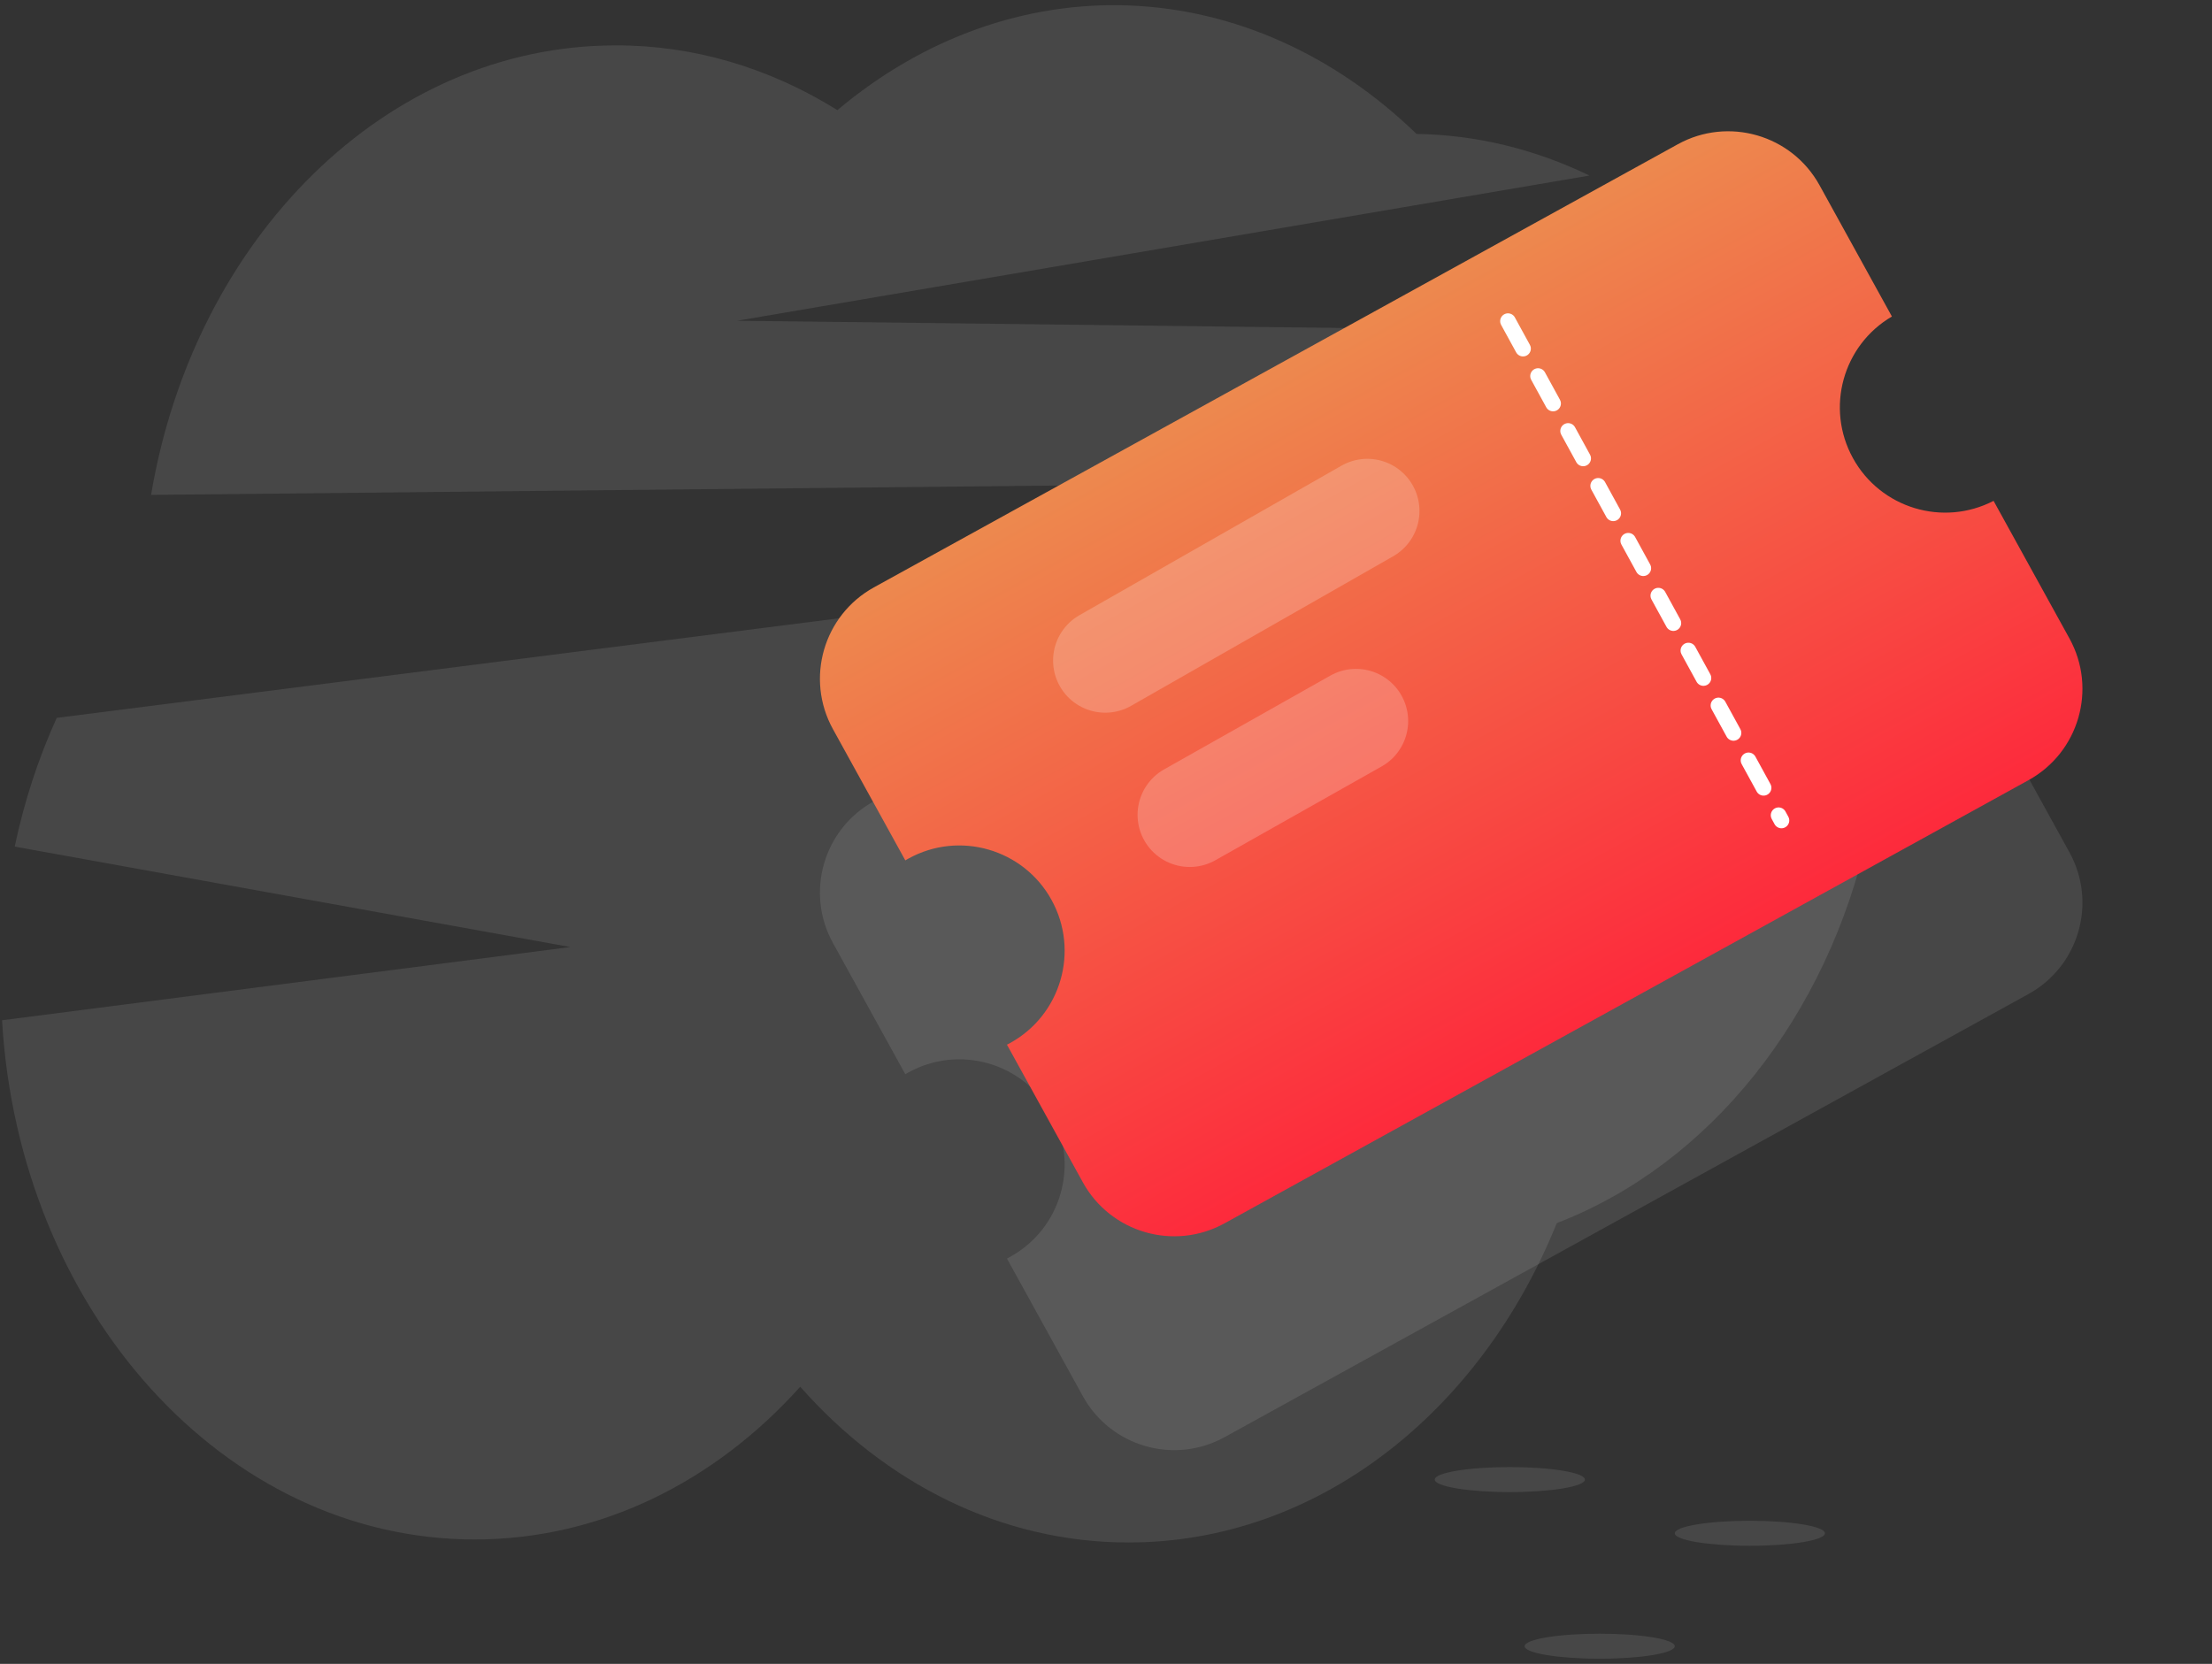<svg width="424" height="319" viewBox="0 0 424 319" fill="none" xmlns="http://www.w3.org/2000/svg">
<rect x="0" y="0" width="424" height="319" fill="#333333" stroke="none"/>
<g clip-path="url(#clip0_13_3405)">
<path opacity="0.1" d="M354.037 91.515C350.467 81.462 345.643 72.136 339.732 63.865L141.281 61.494L304.673 33.656C294.119 28.555 282.882 25.85 271.522 25.677C255.892 10.515 236.644 1.88 216.643 1.058C196.642 0.235 176.956 7.269 160.515 21.113C147.375 12.921 132.81 8.665 118.036 8.702C73.944 8.702 37.202 45.75 28.959 94.88L354.037 91.515Z" fill="white"/>
<path opacity="0.1" d="M361 132.719C361.01 119.396 358.911 106.195 354.817 93.833L10.875 137.628C7.338 145.408 4.631 153.702 2.82 162.31L109.327 181.564L0.39 195.604C3.667 251.22 42.972 295.14 90.989 295.14C115.156 295.14 137.115 284.008 153.39 265.857C169.711 284.349 191.881 295.721 216.31 295.721C252.556 295.721 283.836 270.687 298.404 234.489C327.631 223.257 350.317 194.982 358.104 159.634L223.406 134.311H360.98C360.98 133.782 361 133.252 361 132.719Z" fill="white"/>
<path opacity="0.1" d="M289.407 286.058C297.354 286.058 303.797 284.984 303.797 283.659C303.797 282.335 297.354 281.261 289.407 281.261C281.46 281.261 275.017 282.335 275.017 283.659C275.017 284.984 281.46 286.058 289.407 286.058Z" fill="white"/>
<path opacity="0.1" d="M335.417 296.355C343.365 296.355 349.807 295.281 349.807 293.956C349.807 292.631 343.365 291.557 335.417 291.557C327.47 291.557 321.027 292.631 321.027 293.956C321.027 295.281 327.47 296.355 335.417 296.355Z" fill="white"/>
<path opacity="0.1" d="M306.634 318.004C314.582 318.004 321.024 316.93 321.024 315.605C321.024 314.28 314.582 313.207 306.634 313.207C298.687 313.207 292.244 314.28 292.244 315.605C292.244 316.93 298.687 318.004 306.634 318.004Z" fill="white"/>
</g>
<path fill-rule="evenodd" clip-rule="evenodd" d="M159.656 180.78C154.323 171.107 157.841 158.942 167.514 153.609L321.602 68.656C331.275 63.323 343.44 66.841 348.773 76.514L362.646 101.678C353.236 107.189 349.882 119.232 355.179 128.839C360.476 138.446 372.449 142.038 382.132 137.022L396.678 163.405C402.011 173.078 398.493 185.242 388.82 190.575L234.732 275.528C225.059 280.861 212.894 277.343 207.561 267.67L193.014 241.283C193.22 241.179 193.425 241.07 193.629 240.958C203.392 235.575 206.944 223.296 201.561 213.533C196.178 203.769 183.899 200.218 174.136 205.601C173.932 205.714 173.73 205.829 173.532 205.947L159.656 180.78Z" fill="white" fill-opacity="0.1"/>
<path fill-rule="evenodd" clip-rule="evenodd" d="M159.656 139.78C154.323 130.107 157.841 117.942 167.514 112.609L321.602 27.656C331.275 22.323 343.44 25.842 348.773 35.515L362.646 60.678C353.236 66.19 349.882 78.232 355.179 87.839C360.476 97.446 372.449 101.038 382.132 96.022L396.678 122.405C402.011 132.078 398.493 144.243 388.82 149.576L234.732 234.529C225.059 239.862 212.894 236.343 207.561 226.67L193.014 200.284C193.22 200.179 193.425 200.07 193.629 199.958C203.392 194.575 206.944 182.296 201.561 172.533C196.178 162.769 183.899 159.218 174.136 164.601C173.932 164.714 173.73 164.829 173.532 164.948L159.656 139.78Z" fill="url(#paint0_linear_13_3405)"/>
<path d="M289.054 61.571L341.471 157.295" stroke="white" stroke-width="3" stroke-linecap="round" stroke-linejoin="bevel" stroke-dasharray="6 6"/>
<line x1="211.856" y1="126.635" x2="262.087" y2="97.963" stroke="white" stroke-opacity="0.2" stroke-width="20" stroke-linecap="round"/>
<line x1="228.05" y1="156.215" x2="259.918" y2="138.234" stroke="white" stroke-opacity="0.2" stroke-width="20" stroke-linecap="round"/>
<defs>
<linearGradient id="paint0_linear_13_3405" x1="312.315" y1="191.755" x2="245.097" y2="69.836" gradientUnits="userSpaceOnUse">
<stop stop-color="#FD2A3C"/>
<stop offset="1" stop-color="#ED894E"/>
</linearGradient>
<clipPath id="clip0_13_3405">
<rect width="361" height="319" fill="white"/>
</clipPath>
</defs>
</svg>
